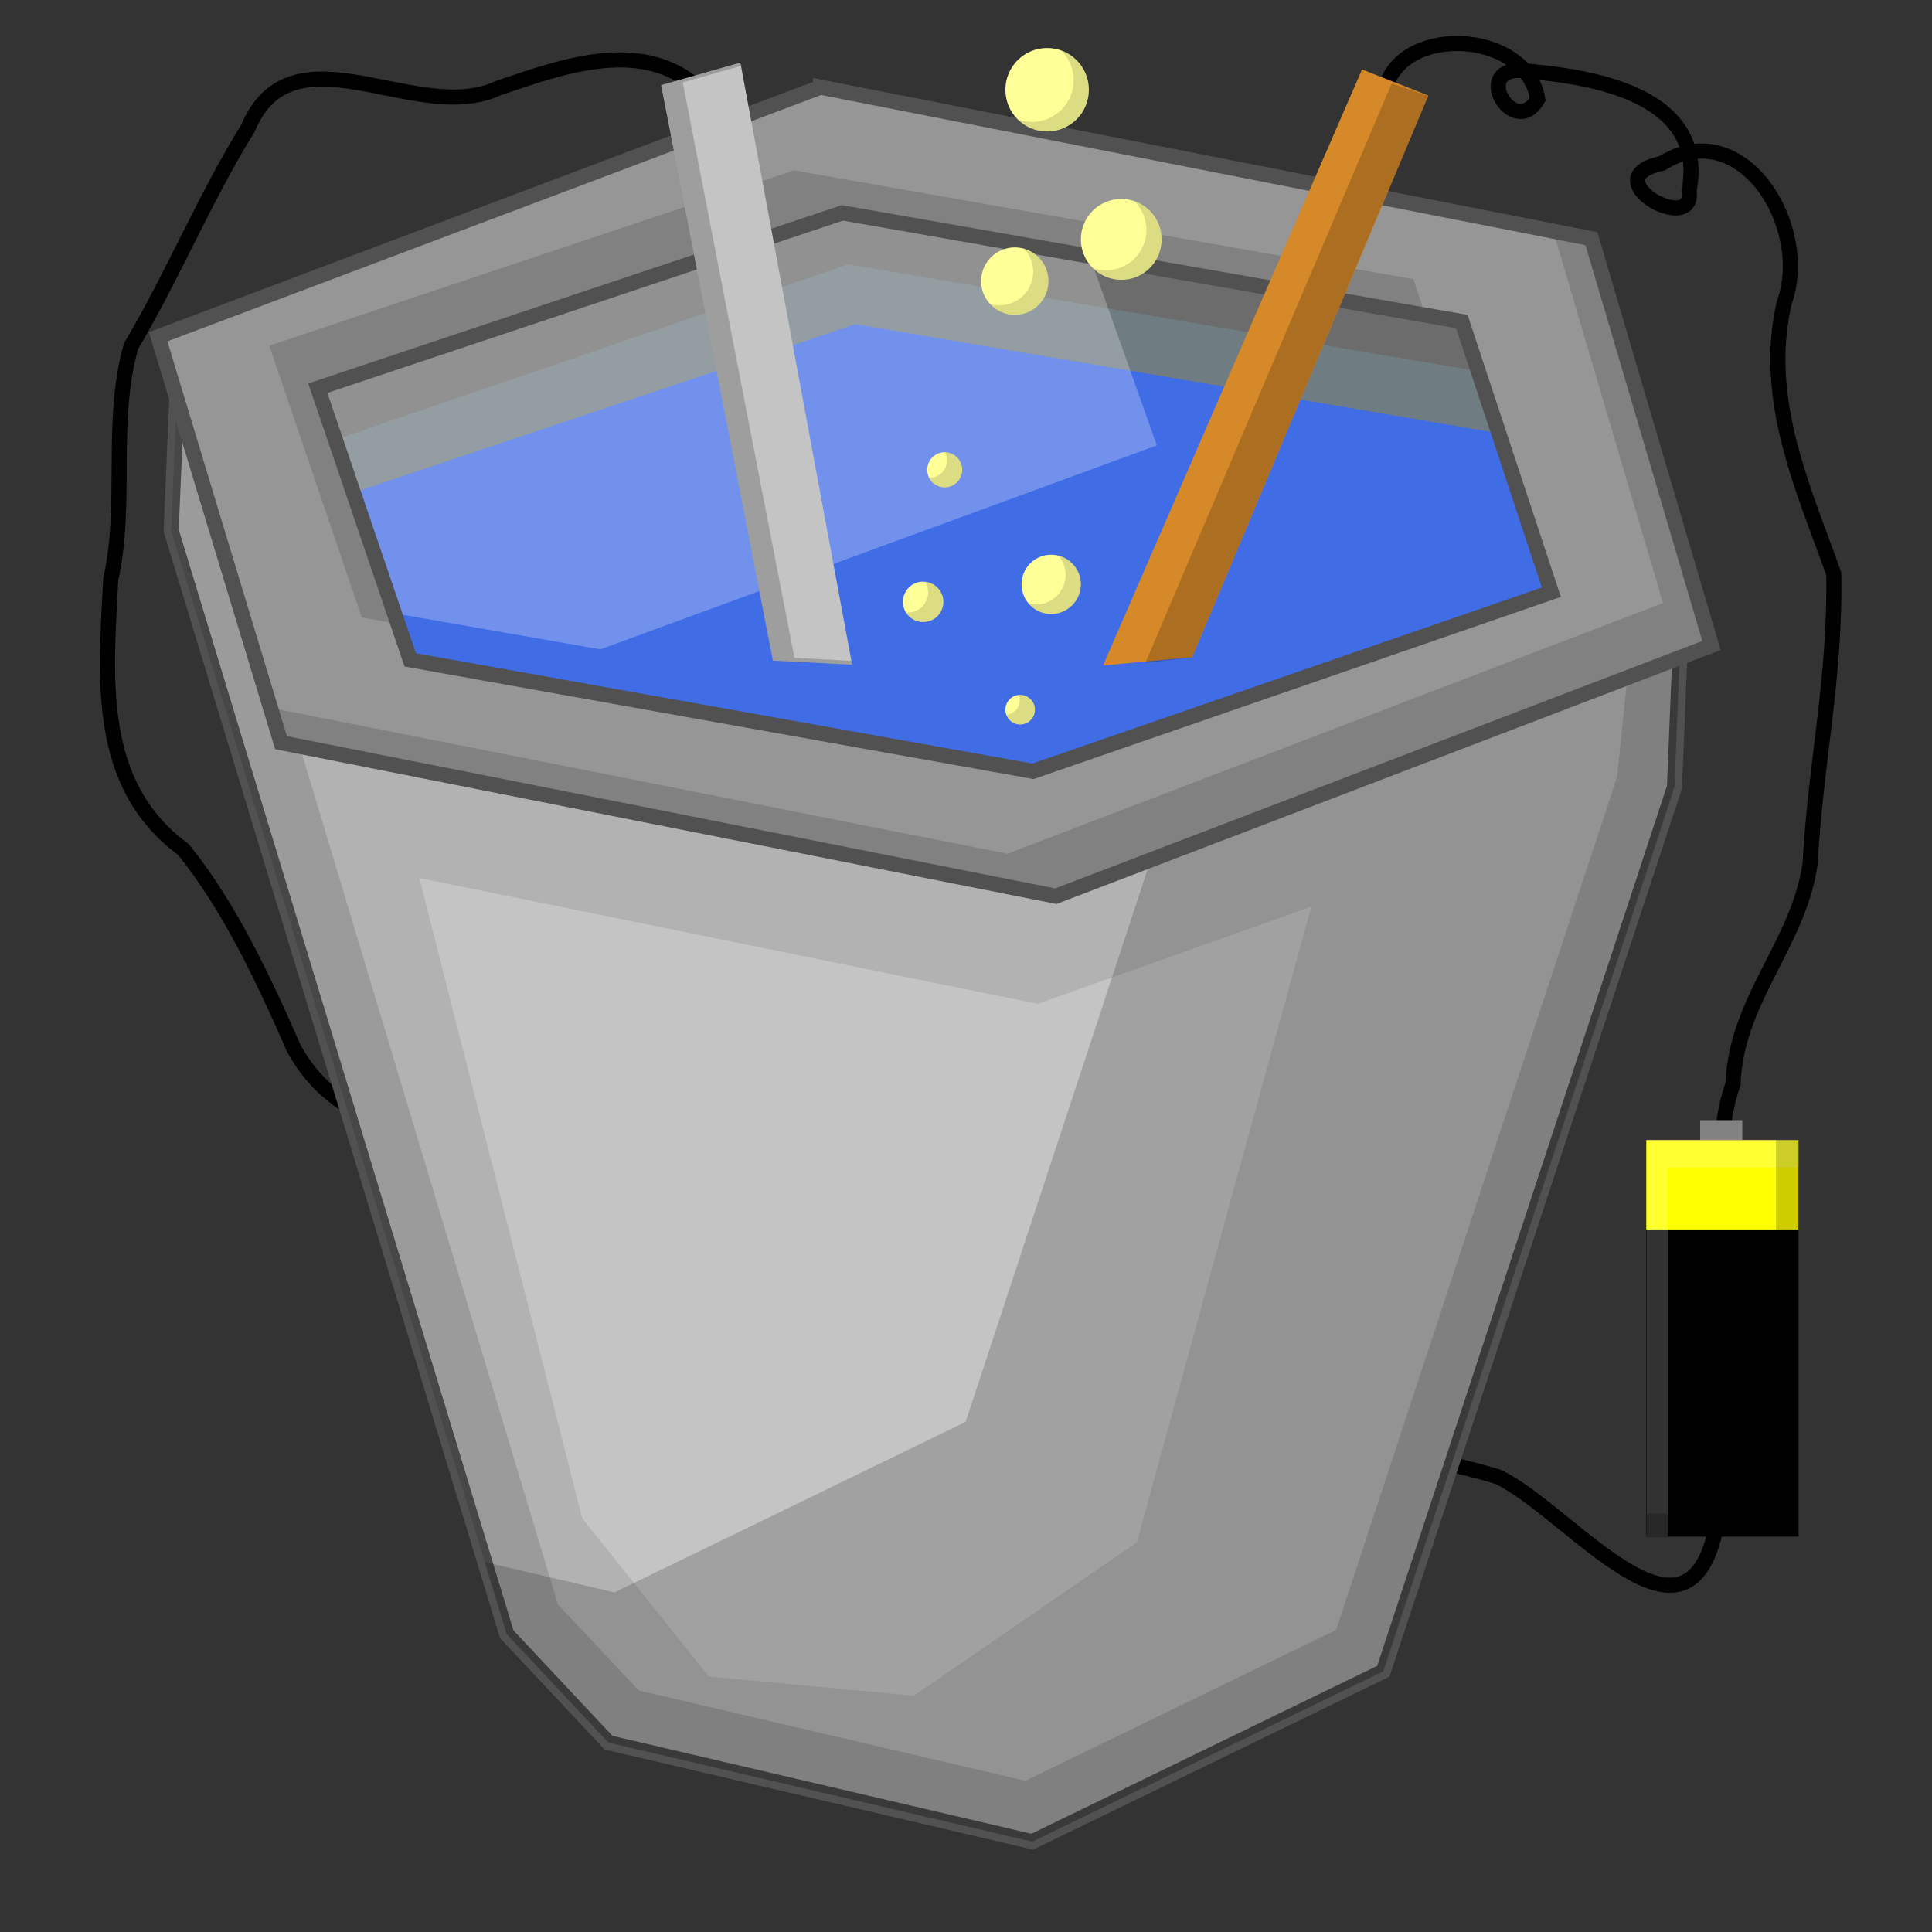 <?xml version="1.0" encoding="UTF-8" standalone="no"?>
<!-- Created with Inkscape (http://www.inkscape.org/) -->

<svg
   xmlns:dc="http://purl.org/dc/elements/1.1/"
   xmlns:cc="http://creativecommons.org/ns#"
   xmlns:rdf="http://www.w3.org/1999/02/22-rdf-syntax-ns#"
   xmlns:svg="http://www.w3.org/2000/svg"
   xmlns="http://www.w3.org/2000/svg"
   xmlns:sodipodi="http://sodipodi.sourceforge.net/DTD/sodipodi-0.dtd"
   xmlns:inkscape="http://www.inkscape.org/namespaces/inkscape"
   width="512"
   height="512"
   id="svg2"
   version="1.1"
   inkscape:version="0.48.4 r9939"
   sodipodi:docname="ElectrolyticCore.svg">
  <rect width="100%" height="100%" fill="#333333" stroke="none"/>
  <defs
     id="defs4" />
  <sodipodi:namedview
     id="base"
     pagecolor="#ffffff"
     bordercolor="#666666"
     borderopacity="1.0"
     inkscape:pageopacity="0.0"
     inkscape:pageshadow="2"
     inkscape:zoom="2.8"
     inkscape:cx="237.85283"
     inkscape:cy="415.96297"
     inkscape:document-units="px"
     inkscape:current-layer="layer1"
     showgrid="false"
     fit-margin-top="0"
     fit-margin-left="0"
     fit-margin-right="0"
     fit-margin-bottom="0"
     inkscape:window-width="1301"
     inkscape:window-height="744"
     inkscape:window-x="65"
     inkscape:window-y="24"
     inkscape:window-maximized="1" />
  <g
     inkscape:label="Layer 1"
     inkscape:groupmode="layer"
     id="layer1"
     transform="translate(-119,-276.362)">
    <path
       style="fill:none;stroke:#000000;stroke-width:4;stroke-linecap:butt;stroke-linejoin:miter;stroke-miterlimit:4;stroke-opacity:1;stroke-dasharray:none"
       d="m 305.878,301.469 c -15.344,-16.158 -38.134,-7.352 -54.929,-1.729 -21.407,10.072 -54.434,-17.403 -66.234,10.57 -11.548,18.673 -19.795,38.921 -30.982,57.768 -5.71,19.991 -0.87,41.67 -5.393,61.847 -1.287,25.742 -4.243,54.301 19.266,71.564 12.147,15.012 21.341,34.578 29.176,52.52 12.718,23.605 39.205,23.84 63.143,27.781 27.022,3.365 50.375,14.75 75.71,23.168 17.853,8.335 34.99,13.269 51.393,24.214 16.517,17.205 106.826,31.4 129.08,38.612 19.346,9.426 50.815,51.688 57.953,11.917 m -88.375,-375.2 c -0.875,-22.034 37.704,-21.638 40.823,-1.85 -6.507,11.186 -18.849,-10.25 -1.927,-7.354 18.32,1.683 46.719,6.885 42.037,31.629 1.755,12.105 -25.749,-3.377 -7.192,-7.273 21.098,-13.21 39.726,16.571 32.42,36.929 -5.971,25.703 5.191,49.467 13.125,71.832 0.45,28.032 -4.726,49.108 -6.286,76.919 -3.076,21.274 -19.616,35.989 -20.411,58.294 -7.401,21.142 1.154,42.769 -1.049,64.371 2.031,16.898 15.81,37.241 -5.973,47.871"
       id="path4047"
       inkscape:connector-curvature="0"
       sodipodi:nodetypes="ccccccccccccccccccccccc" />
    <path
       style="fill:#6f7c82;fill-opacity:1;stroke:none"
       d="m 190.721,371.169 14.142,65.66 333.35,-32.325 -21.213,-59.599 -182.838,-30.305 z"
       id="path3996"
       inkscape:connector-curvature="0" />
    <path
       style="fill:#6c6c6c;fill-opacity:1;stroke:none"
       d="M 343.759,346.42 519.526,376.22 511.445,345.41 336.688,319.651 189.711,370.159 201.654,395.025 z"
       id="path3998"
       inkscape:connector-curvature="0"
       sodipodi:nodetypes="ccccccc" />
    <path
       style="fill:#406ce6;fill-opacity:1;stroke:none"
       d="M 345.716,362.267 523.313,392.382 538.213,440.365 391.993,490.115 218.247,461.325 200.317,411.07 z"
       id="path3969"
       inkscape:connector-curvature="0"
       sodipodi:nodetypes="ccccccc" />
    <path
       style="fill:#ffffff;fill-opacity:0.255;stroke:none"
       d="M 278.099,448.446 425.581,394.403 403.863,333.288 326.081,321.672 193.751,374.705 l 23.739,63.135 z"
       id="path3994"
       inkscape:connector-curvature="0" />
    <path
       style="fill:#c4c4c4;fill-opacity:1;stroke:#515151;stroke-width:4;stroke-linecap:butt;stroke-linejoin:miter;stroke-miterlimit:4;stroke-opacity:1;stroke-dasharray:none"
       d="m 165.995,378.586 -1.638,38.347 88.929,292.5 26.964,28.75 112.321,26.25 93.036,-45.179 77.143,-234.286 1.446,-35.46 -165.268,63.626 -204.461,-41.016 z"
       id="path3771"
       inkscape:connector-curvature="0"
       sodipodi:nodetypes="ccccccccccc" />
    <path
       style="fill:#000000;fill-opacity:0.09;stroke:none"
       d="m 167.344,393.768 -0.969,22.812 88.656,291.781 26.281,28.031 111,25.938 91.656,-44.531 76.781,-233.219 1.281,-31 -162.5,62.125 -0.531,0.219 -0.562,-0.125 -205.344,-40.688 -1.188,-0.219 -0.344,-1.156 -24.219,-79.969 z M 230.125,509.05 394,542.393 l 72.5,-25.75 -46.219,168.438 -59.094,40.656 -54.312,-5.062 -33.562,-41.906 -43.188,-169.719 z"
       id="path3771-2"
       inkscape:connector-curvature="0" />
    <path
       style="fill:#000000;fill-opacity:0.129;stroke:none"
       d="m 166,378.581 -1.656,38.344 88.938,292.5 26.969,28.75 112.312,26.25 93.031,-45.156 77.156,-234.312 1.438,-35.438 -13.812,5.312 -2.812,27.344 -74.469,226.125 -82.344,40 -102.469,-23.938 -21.438,-22.812 -68.812,-228.719 -3.562,-0.719 L 166,378.581 z"
       id="path3771-8"
       inkscape:connector-curvature="0" />
    <path
       style="fill:#000000;fill-opacity:0.176;stroke:none"
       d="m 564.188,449.518 -139.969,53.906 -49.313,149.75 -93.062,45.188 -34.375,-8.031 5.812,19.094 26.969,28.75 112.312,26.25 93.031,-45.156 77.156,-234.312 1.438,-35.438 z"
       id="path3771-4"
       inkscape:connector-curvature="0" />
    <path
       style="fill:#969696;fill-opacity:1;stroke:#515151;stroke-width:4;stroke-linecap:butt;stroke-linejoin:miter;stroke-miterlimit:4;stroke-opacity:1;stroke-dasharray:none"
       d="m 336.437,299.456 -175.531,66.156 32.562,107.562 205.344,40.688 173.75,-66.438 -31.812,-107.812 -204.313,-40.156 z m 5.812,33.312 164.156,28.812 23.719,71.719 -137.375,47.469 -165.031,-29.531 -24.5,-72 139.031,-46.469 z"
       id="path2996"
       inkscape:connector-curvature="0" />
    <path
       style="fill:#000000;fill-opacity:0.137;stroke:none"
       d="m 329.406,321.518 -139.031,46.469 24.5,72 7.344,1.312 -20.906,-61.438 -0.625,-1.906 1.906,-0.625 139.031,-46.469 0.469,-0.156 0.5,0.094 153.406,26.938 -2.438,-7.406 -164.156,-28.812 z m 201.844,18.219 28.469,96.438 -173.75,66.438 -193.094,-38.25 2.156,7.094 203.594,40.312 171.5,-65.562 -30.938,-104.906 -7.938,-1.562 z"
       id="path2996-6"
       inkscape:connector-curvature="0" />
    <path
       transform="matrix(0.92,0.392,-0.392,0.92,0,0)"
       style="color:#000000;fill:#d68929;fill-opacity:1;fill-rule:nonzero;stroke:none;stroke-width:4;marker:none;visibility:visible;display:inline;overflow:visible;enable-background:accumulate"
       d="m 557.072,83.04 18.878,-0.533 0.779,161.459 -20.889,11.273 z"
       id="rect4019"
       inkscape:connector-curvature="0"
       sodipodi:nodetypes="ccccc" />
    <path
       style="color:#000000;fill:#c4c4c4;fill-opacity:1;fill-rule:nonzero;stroke:none;stroke-width:4;marker:none;visibility:visible;display:inline;overflow:visible;enable-background:accumulate"
       d="m 294.212,298.919 20.997,-5.98 29.61,159.572 -20.997,-1.091 z"
       id="rect4019-4-0"
       inkscape:connector-curvature="0"
       sodipodi:nodetypes="ccccc" />
    <path
       style="color:#000000;fill:#000000;fill-opacity:0.196;fill-rule:nonzero;stroke:none;stroke-width:4;marker:none;visibility:visible;display:inline;overflow:visible;enable-background:accumulate"
       d="M 196.219 16.562 L 175.219 22.562 L 204.812 175.062 L 225.812 176.156 L 225.625 175.125 L 210.531 174.344 L 180.938 21.844 L 196.375 17.469 L 196.219 16.562 z "
       transform="translate(119,276.362)"
       id="rect4019-4" />
    <path
       style="color:#000000;fill:#000000;fill-opacity:0.196;fill-rule:nonzero;stroke:none;stroke-width:4;marker:none;visibility:visible;display:inline;overflow:visible;enable-background:accumulate"
       d="M 368.812,22.094 303.536,175.696 315.906,174.188 378.469,25.375 z"
       transform="translate(119,276.362)"
       id="rect4019-9"
       inkscape:connector-curvature="0"
       sodipodi:nodetypes="ccccc" />
    <g
       id="g4111"
       transform="matrix(0,-1.734,1.734,0,-704.842,1578.302)">
      <rect
         transform="translate(119,276.362)"
         y="458.588"
         x="454.064"
         height="6.44"
         width="6.566"
         id="rect4109"
         style="color:#000000;fill:#828282;fill-opacity:1;fill-rule:nonzero;stroke:none;stroke-width:4;marker:none;visibility:visible;display:inline;overflow:visible;enable-background:accumulate" />
      <rect
         transform="translate(119,276.362)"
         y="450.381"
         x="396.99"
         height="23.234"
         width="60.609"
         id="rect4105"
         style="color:#000000;fill:#000000;fill-opacity:1;fill-rule:nonzero;stroke:none;stroke-width:4;marker:none;visibility:visible;display:inline;overflow:visible;enable-background:accumulate" />
      <rect
         y="726.71"
         x="562.929"
         height="23.259"
         width="13.661"
         id="rect4107"
         style="color:#000000;fill:#ffff00;fill-opacity:1;fill-rule:nonzero;stroke:none;stroke-width:4;marker:none;visibility:visible;display:inline;overflow:visible;enable-background:accumulate" />
    </g>
    <path
       style="color:#000000;fill:#ffffff;fill-opacity:0.196;fill-rule:nonzero;stroke:none;stroke-width:4;marker:none;visibility:visible;display:inline;overflow:visible;enable-background:accumulate"
       d="M 436.438 302.031 L 436.438 407.156 L 441.969 407.156 L 441.969 309.375 L 476.719 309.375 L 476.719 302.031 L 436.438 302.031 z "
       transform="translate(119,276.362)"
       id="rect4105-3" />
    <path
       style="color:#000000;fill:#000000;fill-opacity:0.196;fill-rule:nonzero;stroke:none;stroke-width:4;marker:none;visibility:visible;display:inline;overflow:visible;enable-background:accumulate"
       d="M 470.656 302.031 L 470.656 401.094 L 436.438 401.094 L 436.438 407.156 L 476.719 407.156 L 476.719 302.031 L 470.656 302.031 z "
       transform="translate(119,276.362)"
       id="rect4105-6" />
    <path
       style="color:#000000;fill:#ffff98;fill-opacity:1;fill-rule:nonzero;stroke:none;stroke-width:4;marker:none;visibility:visible;display:inline;overflow:visible;enable-background:accumulate"
       d="M 277.5 12.719 C 271.385 12.719 266.438 17.667 266.438 23.781 C 266.438 29.896 271.385 34.844 277.5 34.844 C 283.615 34.844 288.562 29.896 288.562 23.781 C 288.562 17.667 283.615 12.719 277.5 12.719 z M 297.156 52.719 C 291.239 52.719 286.438 57.52 286.438 63.438 C 286.438 69.355 291.239 74.156 297.156 74.156 C 303.074 74.156 307.844 69.355 307.844 63.438 C 307.844 57.52 303.074 52.719 297.156 52.719 z M 268.938 65.562 C 264.006 65.562 260 69.569 260 74.5 C 260 79.431 264.006 83.438 268.938 83.438 C 273.869 83.438 277.844 79.431 277.844 74.5 C 277.844 69.569 273.869 65.562 268.938 65.562 z M 250.344 119.844 C 247.78 119.844 245.719 121.936 245.719 124.5 C 245.719 127.064 247.78 129.156 250.344 129.156 C 252.908 129.156 255 127.064 255 124.5 C 255 121.936 252.908 119.844 250.344 119.844 z M 278.562 147 C 274.223 147 270.719 150.504 270.719 154.844 C 270.719 159.183 274.223 162.719 278.562 162.719 C 282.902 162.719 286.438 159.183 286.438 154.844 C 286.438 150.504 282.902 147 278.562 147 z M 244.094 154.156 C 241.392 154.431 239.281 156.726 239.281 159.5 C 239.281 162.459 241.698 164.844 244.656 164.844 C 247.615 164.844 250 162.459 250 159.5 C 250 156.541 247.615 154.156 244.656 154.156 C 244.471 154.156 244.274 154.138 244.094 154.156 z M 270.344 184.156 C 268.174 184.156 266.438 185.893 266.438 188.062 C 266.438 190.232 268.174 192 270.344 192 C 272.513 192 274.281 190.232 274.281 188.062 C 274.281 185.893 272.513 184.156 270.344 184.156 z "
       transform="translate(119,276.362)"
       id="path4269" />
    <path
       style="color:#000000;fill:#000000;fill-opacity:0.137;fill-rule:nonzero;stroke:none;stroke-width:4;marker:none;visibility:visible;display:inline;overflow:visible;enable-background:accumulate"
       d="M 281.219 13.375 C 283.257 15.381 284.531 18.161 284.531 21.25 C 284.531 27.365 279.583 32.312 273.469 32.312 C 272.177 32.312 270.933 32.062 269.781 31.656 C 271.776 33.611 274.483 34.844 277.5 34.844 C 283.615 34.844 288.562 29.896 288.562 23.781 C 288.562 18.975 285.497 14.903 281.219 13.375 z M 300.625 53.312 C 302.585 55.256 303.812 57.924 303.812 60.906 C 303.812 66.824 299.042 71.625 293.125 71.625 C 291.879 71.625 290.675 71.423 289.562 71.031 C 291.503 72.971 294.198 74.156 297.156 74.156 C 303.074 74.156 307.844 69.355 307.844 63.438 C 307.844 58.739 304.826 54.759 300.625 53.312 z M 271.438 65.938 C 272.895 67.53 273.812 69.638 273.812 71.969 C 273.812 76.9 269.837 80.906 264.906 80.906 C 264.017 80.906 263.155 80.774 262.344 80.531 C 263.978 82.316 266.33 83.438 268.938 83.438 C 273.869 83.438 277.844 79.431 277.844 74.5 C 277.844 70.437 275.146 67.021 271.438 65.938 z M 250.438 119.844 C 250.768 120.482 250.969 121.203 250.969 121.969 C 250.969 124.533 248.877 126.625 246.312 126.625 C 246.291 126.625 246.271 126.625 246.25 126.625 C 247.017 128.121 248.548 129.156 250.344 129.156 C 252.908 129.156 255 127.064 255 124.5 C 255 121.968 252.958 119.895 250.438 119.844 z M 280.531 147.25 C 281.691 148.615 282.406 150.381 282.406 152.312 C 282.406 156.652 278.871 160.188 274.531 160.188 C 273.864 160.188 273.212 160.095 272.594 159.938 C 274.031 161.63 276.169 162.719 278.562 162.719 C 282.902 162.719 286.438 159.183 286.438 154.844 C 286.438 151.182 283.924 148.119 280.531 147.25 z M 245.188 154.188 C 245.682 154.998 245.969 155.947 245.969 156.969 C 245.969 159.927 243.584 162.312 240.625 162.312 C 240.44 162.312 240.243 162.299 240.062 162.281 C 241.007 163.824 242.715 164.844 244.656 164.844 C 247.615 164.844 250 162.459 250 159.5 C 250 156.716 247.902 154.447 245.188 154.188 z M 270.344 184.156 C 270.225 184.156 270.116 184.177 270 184.188 C 270.154 184.606 270.25 185.057 270.25 185.531 C 270.25 187.56 268.693 189.228 266.719 189.438 C 267.273 190.926 268.661 192 270.344 192 C 272.513 192 274.281 190.232 274.281 188.062 C 274.281 185.893 272.513 184.156 270.344 184.156 z "
       transform="translate(119,276.362)"
       id="path4269-5" />
  </g>
</svg>
